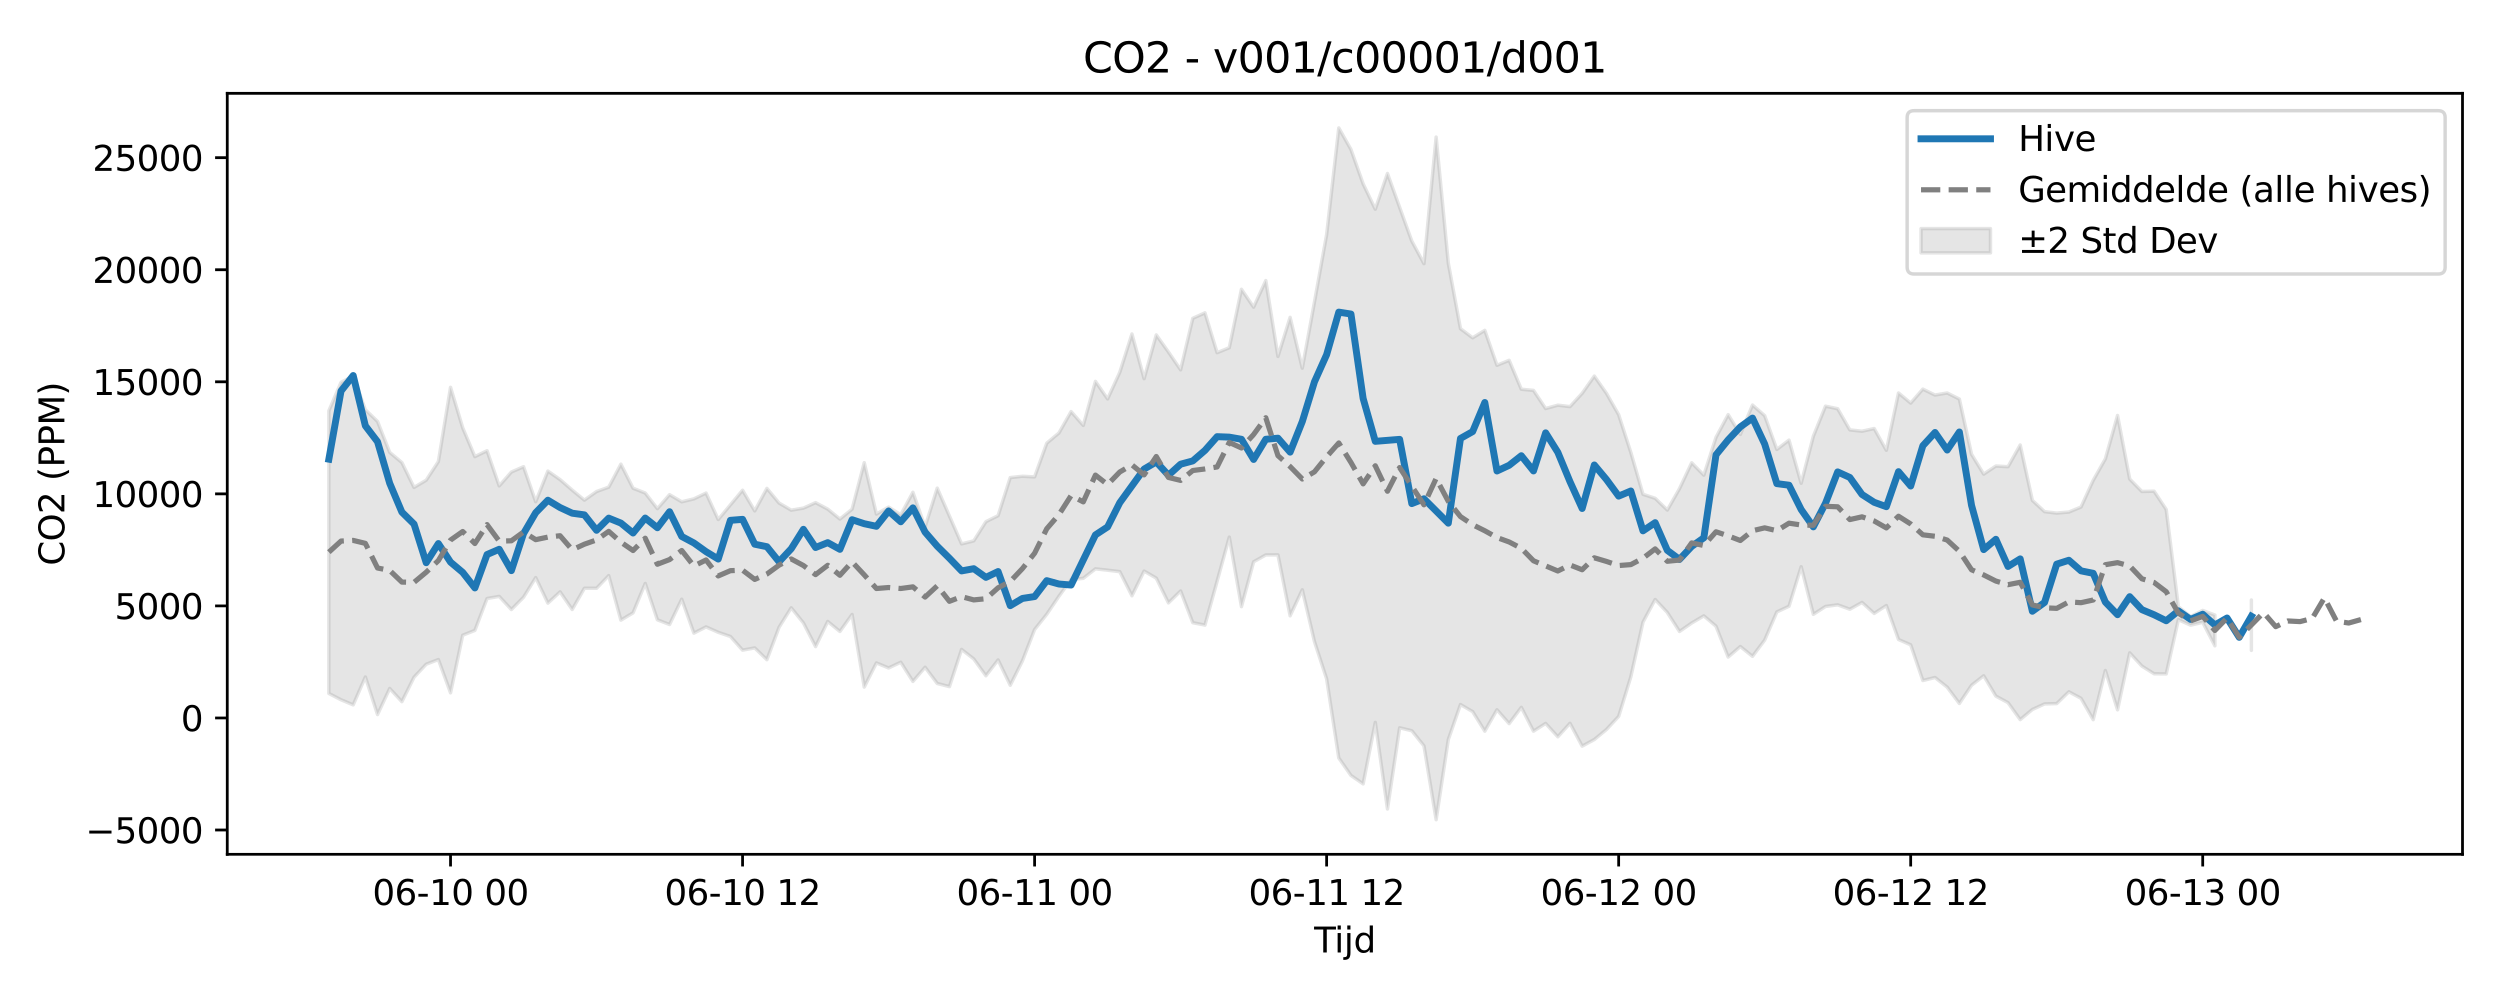 <?xml version="1.0" encoding="utf-8" standalone="no"?>
<!DOCTYPE svg PUBLIC "-//W3C//DTD SVG 1.1//EN"
  "http://www.w3.org/Graphics/SVG/1.1/DTD/svg11.dtd">
<svg xmlns:xlink="http://www.w3.org/1999/xlink" width="720pt" height="288pt" viewBox="0 0 720 288" xmlns="http://www.w3.org/2000/svg" version="1.1">
 <defs>
  <style type="text/css">*{stroke-linejoin: round; stroke-linecap: butt}</style>
 </defs>
 <g id="figure_1">
  <g id="patch_1">
   <path d="M 0 288 
L 720 288 
L 720 0 
L 0 0 
z
" style="fill: #ffffff"/>
  </g>
  <g id="axes_1">
   <g id="patch_2">
    <path d="M 65.45 246.04 
L 709.2 246.04 
L 709.2 26.88 
L 65.45 26.88 
z
" style="fill: #ffffff"/>
   </g>
   <g id="FillBetweenPolyCollection_1">
    <path d="M 94.711 118.321 
L 94.711 199.712 
L 98.216 201.532 
L 101.72 203.007 
L 105.224 194.972 
L 108.729 205.793 
L 112.233 198.281 
L 115.737 202.087 
L 119.242 195.041 
L 122.746 191.295 
L 126.251 189.952 
L 129.755 199.538 
L 133.259 182.949 
L 136.764 181.554 
L 140.268 172.37 
L 143.772 171.768 
L 147.277 175.55 
L 150.781 172.007 
L 154.285 166.345 
L 157.79 173.705 
L 161.294 170.458 
L 164.798 175.539 
L 168.303 169.426 
L 171.807 169.427 
L 175.312 165.769 
L 178.816 178.602 
L 182.32 176.499 
L 185.825 168.034 
L 189.329 178.506 
L 192.833 179.861 
L 196.338 172.575 
L 199.842 182.343 
L 203.346 180.55 
L 206.851 182.107 
L 210.355 183.308 
L 213.859 187.243 
L 217.364 186.605 
L 220.868 189.992 
L 224.372 180.657 
L 227.877 175.047 
L 231.381 179.403 
L 234.886 186.219 
L 238.39 178.983 
L 241.894 181.872 
L 245.399 176.963 
L 248.903 197.88 
L 252.407 190.924 
L 255.912 192.378 
L 259.416 190.724 
L 262.92 196.259 
L 266.425 192.17 
L 269.929 196.847 
L 273.433 197.746 
L 276.938 187.035 
L 280.442 189.777 
L 283.947 194.62 
L 287.451 190.066 
L 290.955 197.362 
L 294.46 190.333 
L 297.964 181.316 
L 301.468 176.911 
L 304.973 171.725 
L 308.477 166.921 
L 311.981 166.563 
L 315.486 163.827 
L 318.99 164.219 
L 322.494 164.636 
L 325.999 171.584 
L 329.503 164.466 
L 333.007 166.502 
L 336.512 173.633 
L 340.016 170.199 
L 343.521 179.334 
L 347.025 180.028 
L 350.529 167.384 
L 354.034 154.684 
L 357.538 174.718 
L 361.042 161.8 
L 364.547 159.821 
L 368.051 159.809 
L 371.555 177.349 
L 375.06 169.858 
L 378.564 184.777 
L 382.068 195.504 
L 385.573 218.304 
L 389.077 223.334 
L 392.582 225.761 
L 396.086 208.043 
L 399.59 232.989 
L 403.095 209.608 
L 406.599 210.454 
L 410.103 214.823 
L 413.608 236.078 
L 417.112 212.995 
L 420.616 202.908 
L 424.121 204.945 
L 427.625 210.579 
L 431.129 204.418 
L 434.634 208.402 
L 438.138 203.719 
L 441.643 210.578 
L 445.147 208.35 
L 448.651 212.199 
L 452.156 208.313 
L 455.66 214.892 
L 459.164 212.985 
L 462.669 210.096 
L 466.173 206.324 
L 469.677 194.924 
L 473.182 179.181 
L 476.686 172.652 
L 480.19 176.4 
L 483.695 181.866 
L 487.199 179.437 
L 490.703 177.366 
L 494.208 180.345 
L 497.712 189.229 
L 501.217 186.201 
L 504.721 189.027 
L 508.225 184.346 
L 511.73 176.244 
L 515.234 174.599 
L 518.738 163.215 
L 522.243 176.932 
L 525.747 174.666 
L 529.251 174.196 
L 532.756 175.462 
L 536.26 173.503 
L 539.764 176.671 
L 543.269 174.393 
L 546.773 184.179 
L 550.278 185.716 
L 553.782 195.992 
L 557.286 195.124 
L 560.791 197.907 
L 564.295 202.598 
L 567.799 197.364 
L 571.304 194.622 
L 574.808 200.478 
L 578.312 202.368 
L 581.817 207.254 
L 585.321 204.337 
L 588.825 202.729 
L 592.33 202.643 
L 595.834 199.234 
L 599.338 201.119 
L 602.843 207.267 
L 606.347 193.108 
L 609.852 204.433 
L 613.356 188.024 
L 616.86 191.831 
L 620.365 194.046 
L 623.869 194.087 
L 627.373 178.45 
L 630.878 180.05 
L 634.382 179.231 
L 637.886 185.994 
L 637.886 177.133 
L 637.886 177.133 
L 634.382 175.798 
L 630.878 177.591 
L 627.373 174.737 
L 623.869 146.723 
L 620.365 141.455 
L 616.86 141.546 
L 613.356 137.97 
L 609.852 119.655 
L 606.347 132.149 
L 602.843 138.339 
L 599.338 146.023 
L 595.834 147.464 
L 592.33 147.772 
L 588.825 147.357 
L 585.321 144.096 
L 581.817 128.15 
L 578.312 134.409 
L 574.808 134.213 
L 571.304 136.552 
L 567.799 130.821 
L 564.295 114.93 
L 560.791 113.176 
L 557.286 113.768 
L 553.782 112.065 
L 550.278 116.086 
L 546.773 113.175 
L 543.269 129.687 
L 539.764 123.415 
L 536.26 124.188 
L 532.756 123.811 
L 529.251 117.717 
L 525.747 116.977 
L 522.243 125.641 
L 518.738 139.179 
L 515.234 126.758 
L 511.73 129.444 
L 508.225 119.703 
L 504.721 116.653 
L 501.217 125.126 
L 497.712 119.417 
L 494.208 125.964 
L 490.703 136.843 
L 487.199 133.28 
L 483.695 140.73 
L 480.19 146.894 
L 476.686 143.509 
L 473.182 142.352 
L 469.677 130.293 
L 466.173 119.434 
L 462.669 113.287 
L 459.164 108.318 
L 455.66 113.274 
L 452.156 117.108 
L 448.651 116.69 
L 445.147 117.659 
L 441.643 112.428 
L 438.138 112.097 
L 434.634 103.768 
L 431.129 105.2 
L 427.625 95.14 
L 424.121 97.288 
L 420.616 94.653 
L 417.112 75.787 
L 413.608 39.48 
L 410.103 75.944 
L 406.599 69.426 
L 403.095 59.718 
L 399.59 49.958 
L 396.086 60.254 
L 392.582 52.946 
L 389.077 43.054 
L 385.573 36.842 
L 382.068 67.576 
L 378.564 86.997 
L 375.06 106.041 
L 371.555 91.394 
L 368.051 102.647 
L 364.547 80.806 
L 361.042 88.457 
L 357.538 83.316 
L 354.034 100.143 
L 350.529 101.575 
L 347.025 90.094 
L 343.521 91.681 
L 340.016 106.512 
L 336.512 101.371 
L 333.007 96.457 
L 329.503 109.057 
L 325.999 96.184 
L 322.494 107.232 
L 318.99 114.893 
L 315.486 109.838 
L 311.981 122.518 
L 308.477 118.536 
L 304.973 124.699 
L 301.468 127.637 
L 297.964 137.344 
L 294.46 137.163 
L 290.955 137.545 
L 287.451 148.506 
L 283.947 150.241 
L 280.442 155.769 
L 276.938 156.637 
L 273.433 148.607 
L 269.929 140.582 
L 266.425 151.738 
L 262.92 141.774 
L 259.416 148.251 
L 255.912 146.035 
L 252.407 148.061 
L 248.903 133.248 
L 245.399 146.654 
L 241.894 149.486 
L 238.39 146.625 
L 234.886 144.759 
L 231.381 146.336 
L 227.877 146.926 
L 224.372 144.878 
L 220.868 140.655 
L 217.364 147.138 
L 213.859 141.188 
L 210.355 145.4 
L 206.851 149.63 
L 203.346 141.996 
L 199.842 143.673 
L 196.338 144.519 
L 192.833 142.46 
L 189.329 146.496 
L 185.825 141.99 
L 182.32 140.603 
L 178.816 133.677 
L 175.312 140.294 
L 171.807 141.564 
L 168.303 144.038 
L 164.798 141.146 
L 161.294 138.115 
L 157.79 135.667 
L 154.285 144.499 
L 150.781 134.41 
L 147.277 135.942 
L 143.772 139.935 
L 140.268 129.81 
L 136.764 131.51 
L 133.259 123.201 
L 129.755 111.543 
L 126.251 132.932 
L 122.746 138.297 
L 119.242 140.377 
L 115.737 133.195 
L 112.233 130.287 
L 108.729 121.374 
L 105.224 118.003 
L 101.72 108.269 
L 98.216 110.123 
L 94.711 118.321 
z
" clip-path="url(#pa54e0eb083)" style="fill: #808080; fill-opacity: 0.2; stroke: #808080; stroke-opacity: 0.2"/>
    <path d="M 648.399 172.791 
L 648.399 187.305 
L 648.399 172.791 
L 648.399 172.791 
z
" clip-path="url(#pa54e0eb083)" style="fill: #808080; fill-opacity: 0.2; stroke: #808080; stroke-opacity: 0.2"/>
   </g>
   <g id="matplotlib.axis_1">
    <g id="xtick_1">
     <g id="line2d_1">
      <defs>
       <path id="m80b4d5fca7" d="M 0 0 
L 0 3.5 
" style="stroke: #000000; stroke-width: 0.8"/>
      </defs>
      <g>
       <use xlink:href="#m80b4d5fca7" x="129.755" y="246.04" style="stroke: #000000; stroke-width: 0.8"/>
      </g>
     </g>
     <g id="text_1">
      <!-- 06-10 00 -->
      <g transform="translate(107.274 260.638) scale(0.1 -0.1)">
       <defs>
        <path id="DejaVuSans-30" d="M 2034 4250 
Q 1547 4250 1301 3770 
Q 1056 3291 1056 2328 
Q 1056 1369 1301 889 
Q 1547 409 2034 409 
Q 2525 409 2770 889 
Q 3016 1369 3016 2328 
Q 3016 3291 2770 3770 
Q 2525 4250 2034 4250 
z
M 2034 4750 
Q 2819 4750 3233 4129 
Q 3647 3509 3647 2328 
Q 3647 1150 3233 529 
Q 2819 -91 2034 -91 
Q 1250 -91 836 529 
Q 422 1150 422 2328 
Q 422 3509 836 4129 
Q 1250 4750 2034 4750 
z
" transform="scale(0.016)"/>
        <path id="DejaVuSans-36" d="M 2113 2584 
Q 1688 2584 1439 2293 
Q 1191 2003 1191 1497 
Q 1191 994 1439 701 
Q 1688 409 2113 409 
Q 2538 409 2786 701 
Q 3034 994 3034 1497 
Q 3034 2003 2786 2293 
Q 2538 2584 2113 2584 
z
M 3366 4563 
L 3366 3988 
Q 3128 4100 2886 4159 
Q 2644 4219 2406 4219 
Q 1781 4219 1451 3797 
Q 1122 3375 1075 2522 
Q 1259 2794 1537 2939 
Q 1816 3084 2150 3084 
Q 2853 3084 3261 2657 
Q 3669 2231 3669 1497 
Q 3669 778 3244 343 
Q 2819 -91 2113 -91 
Q 1303 -91 875 529 
Q 447 1150 447 2328 
Q 447 3434 972 4092 
Q 1497 4750 2381 4750 
Q 2619 4750 2861 4703 
Q 3103 4656 3366 4563 
z
" transform="scale(0.016)"/>
        <path id="DejaVuSans-2d" d="M 313 2009 
L 1997 2009 
L 1997 1497 
L 313 1497 
L 313 2009 
z
" transform="scale(0.016)"/>
        <path id="DejaVuSans-31" d="M 794 531 
L 1825 531 
L 1825 4091 
L 703 3866 
L 703 4441 
L 1819 4666 
L 2450 4666 
L 2450 531 
L 3481 531 
L 3481 0 
L 794 0 
L 794 531 
z
" transform="scale(0.016)"/>
        <path id="DejaVuSans-20" transform="scale(0.016)"/>
       </defs>
       <use xlink:href="#DejaVuSans-30"/>
       <use xlink:href="#DejaVuSans-36" transform="translate(63.623 0)"/>
       <use xlink:href="#DejaVuSans-2d" transform="translate(127.246 0)"/>
       <use xlink:href="#DejaVuSans-31" transform="translate(163.33 0)"/>
       <use xlink:href="#DejaVuSans-30" transform="translate(226.953 0)"/>
       <use xlink:href="#DejaVuSans-20" transform="translate(290.576 0)"/>
       <use xlink:href="#DejaVuSans-30" transform="translate(322.363 0)"/>
       <use xlink:href="#DejaVuSans-30" transform="translate(385.986 0)"/>
      </g>
     </g>
    </g>
    <g id="xtick_2">
     <g id="line2d_2">
      <g>
       <use xlink:href="#m80b4d5fca7" x="213.859" y="246.04" style="stroke: #000000; stroke-width: 0.8"/>
      </g>
     </g>
     <g id="text_2">
      <!-- 06-10 12 -->
      <g transform="translate(191.379 260.638) scale(0.1 -0.1)">
       <defs>
        <path id="DejaVuSans-32" d="M 1228 531 
L 3431 531 
L 3431 0 
L 469 0 
L 469 531 
Q 828 903 1448 1529 
Q 2069 2156 2228 2338 
Q 2531 2678 2651 2914 
Q 2772 3150 2772 3378 
Q 2772 3750 2511 3984 
Q 2250 4219 1831 4219 
Q 1534 4219 1204 4116 
Q 875 4013 500 3803 
L 500 4441 
Q 881 4594 1212 4672 
Q 1544 4750 1819 4750 
Q 2544 4750 2975 4387 
Q 3406 4025 3406 3419 
Q 3406 3131 3298 2873 
Q 3191 2616 2906 2266 
Q 2828 2175 2409 1742 
Q 1991 1309 1228 531 
z
" transform="scale(0.016)"/>
       </defs>
       <use xlink:href="#DejaVuSans-30"/>
       <use xlink:href="#DejaVuSans-36" transform="translate(63.623 0)"/>
       <use xlink:href="#DejaVuSans-2d" transform="translate(127.246 0)"/>
       <use xlink:href="#DejaVuSans-31" transform="translate(163.33 0)"/>
       <use xlink:href="#DejaVuSans-30" transform="translate(226.953 0)"/>
       <use xlink:href="#DejaVuSans-20" transform="translate(290.576 0)"/>
       <use xlink:href="#DejaVuSans-31" transform="translate(322.363 0)"/>
       <use xlink:href="#DejaVuSans-32" transform="translate(385.986 0)"/>
      </g>
     </g>
    </g>
    <g id="xtick_3">
     <g id="line2d_3">
      <g>
       <use xlink:href="#m80b4d5fca7" x="297.964" y="246.04" style="stroke: #000000; stroke-width: 0.8"/>
      </g>
     </g>
     <g id="text_3">
      <!-- 06-11 00 -->
      <g transform="translate(275.483 260.638) scale(0.1 -0.1)">
       <use xlink:href="#DejaVuSans-30"/>
       <use xlink:href="#DejaVuSans-36" transform="translate(63.623 0)"/>
       <use xlink:href="#DejaVuSans-2d" transform="translate(127.246 0)"/>
       <use xlink:href="#DejaVuSans-31" transform="translate(163.33 0)"/>
       <use xlink:href="#DejaVuSans-31" transform="translate(226.953 0)"/>
       <use xlink:href="#DejaVuSans-20" transform="translate(290.576 0)"/>
       <use xlink:href="#DejaVuSans-30" transform="translate(322.363 0)"/>
       <use xlink:href="#DejaVuSans-30" transform="translate(385.986 0)"/>
      </g>
     </g>
    </g>
    <g id="xtick_4">
     <g id="line2d_4">
      <g>
       <use xlink:href="#m80b4d5fca7" x="382.068" y="246.04" style="stroke: #000000; stroke-width: 0.8"/>
      </g>
     </g>
     <g id="text_4">
      <!-- 06-11 12 -->
      <g transform="translate(359.588 260.638) scale(0.1 -0.1)">
       <use xlink:href="#DejaVuSans-30"/>
       <use xlink:href="#DejaVuSans-36" transform="translate(63.623 0)"/>
       <use xlink:href="#DejaVuSans-2d" transform="translate(127.246 0)"/>
       <use xlink:href="#DejaVuSans-31" transform="translate(163.33 0)"/>
       <use xlink:href="#DejaVuSans-31" transform="translate(226.953 0)"/>
       <use xlink:href="#DejaVuSans-20" transform="translate(290.576 0)"/>
       <use xlink:href="#DejaVuSans-31" transform="translate(322.363 0)"/>
       <use xlink:href="#DejaVuSans-32" transform="translate(385.986 0)"/>
      </g>
     </g>
    </g>
    <g id="xtick_5">
     <g id="line2d_5">
      <g>
       <use xlink:href="#m80b4d5fca7" x="466.173" y="246.04" style="stroke: #000000; stroke-width: 0.8"/>
      </g>
     </g>
     <g id="text_5">
      <!-- 06-12 00 -->
      <g transform="translate(443.693 260.638) scale(0.1 -0.1)">
       <use xlink:href="#DejaVuSans-30"/>
       <use xlink:href="#DejaVuSans-36" transform="translate(63.623 0)"/>
       <use xlink:href="#DejaVuSans-2d" transform="translate(127.246 0)"/>
       <use xlink:href="#DejaVuSans-31" transform="translate(163.33 0)"/>
       <use xlink:href="#DejaVuSans-32" transform="translate(226.953 0)"/>
       <use xlink:href="#DejaVuSans-20" transform="translate(290.576 0)"/>
       <use xlink:href="#DejaVuSans-30" transform="translate(322.363 0)"/>
       <use xlink:href="#DejaVuSans-30" transform="translate(385.986 0)"/>
      </g>
     </g>
    </g>
    <g id="xtick_6">
     <g id="line2d_6">
      <g>
       <use xlink:href="#m80b4d5fca7" x="550.278" y="246.04" style="stroke: #000000; stroke-width: 0.8"/>
      </g>
     </g>
     <g id="text_6">
      <!-- 06-12 12 -->
      <g transform="translate(527.797 260.638) scale(0.1 -0.1)">
       <use xlink:href="#DejaVuSans-30"/>
       <use xlink:href="#DejaVuSans-36" transform="translate(63.623 0)"/>
       <use xlink:href="#DejaVuSans-2d" transform="translate(127.246 0)"/>
       <use xlink:href="#DejaVuSans-31" transform="translate(163.33 0)"/>
       <use xlink:href="#DejaVuSans-32" transform="translate(226.953 0)"/>
       <use xlink:href="#DejaVuSans-20" transform="translate(290.576 0)"/>
       <use xlink:href="#DejaVuSans-31" transform="translate(322.363 0)"/>
       <use xlink:href="#DejaVuSans-32" transform="translate(385.986 0)"/>
      </g>
     </g>
    </g>
    <g id="xtick_7">
     <g id="line2d_7">
      <g>
       <use xlink:href="#m80b4d5fca7" x="634.382" y="246.04" style="stroke: #000000; stroke-width: 0.8"/>
      </g>
     </g>
     <g id="text_7">
      <!-- 06-13 00 -->
      <g transform="translate(611.902 260.638) scale(0.1 -0.1)">
       <defs>
        <path id="DejaVuSans-33" d="M 2597 2516 
Q 3050 2419 3304 2112 
Q 3559 1806 3559 1356 
Q 3559 666 3084 287 
Q 2609 -91 1734 -91 
Q 1441 -91 1130 -33 
Q 819 25 488 141 
L 488 750 
Q 750 597 1062 519 
Q 1375 441 1716 441 
Q 2309 441 2620 675 
Q 2931 909 2931 1356 
Q 2931 1769 2642 2001 
Q 2353 2234 1838 2234 
L 1294 2234 
L 1294 2753 
L 1863 2753 
Q 2328 2753 2575 2939 
Q 2822 3125 2822 3475 
Q 2822 3834 2567 4026 
Q 2313 4219 1838 4219 
Q 1578 4219 1281 4162 
Q 984 4106 628 3988 
L 628 4550 
Q 988 4650 1302 4700 
Q 1616 4750 1894 4750 
Q 2613 4750 3031 4423 
Q 3450 4097 3450 3541 
Q 3450 3153 3228 2886 
Q 3006 2619 2597 2516 
z
" transform="scale(0.016)"/>
       </defs>
       <use xlink:href="#DejaVuSans-30"/>
       <use xlink:href="#DejaVuSans-36" transform="translate(63.623 0)"/>
       <use xlink:href="#DejaVuSans-2d" transform="translate(127.246 0)"/>
       <use xlink:href="#DejaVuSans-31" transform="translate(163.33 0)"/>
       <use xlink:href="#DejaVuSans-33" transform="translate(226.953 0)"/>
       <use xlink:href="#DejaVuSans-20" transform="translate(290.576 0)"/>
       <use xlink:href="#DejaVuSans-30" transform="translate(322.363 0)"/>
       <use xlink:href="#DejaVuSans-30" transform="translate(385.986 0)"/>
      </g>
     </g>
    </g>
    <g id="text_8">
     <!-- Tijd -->
     <g transform="translate(378.475 274.317) scale(0.1 -0.1)">
      <defs>
       <path id="DejaVuSans-54" d="M -19 4666 
L 3928 4666 
L 3928 4134 
L 2272 4134 
L 2272 0 
L 1638 0 
L 1638 4134 
L -19 4134 
L -19 4666 
z
" transform="scale(0.016)"/>
       <path id="DejaVuSans-69" d="M 603 3500 
L 1178 3500 
L 1178 0 
L 603 0 
L 603 3500 
z
M 603 4863 
L 1178 4863 
L 1178 4134 
L 603 4134 
L 603 4863 
z
" transform="scale(0.016)"/>
       <path id="DejaVuSans-6a" d="M 603 3500 
L 1178 3500 
L 1178 -63 
Q 1178 -731 923 -1031 
Q 669 -1331 103 -1331 
L -116 -1331 
L -116 -844 
L 38 -844 
Q 366 -844 484 -692 
Q 603 -541 603 -63 
L 603 3500 
z
M 603 4863 
L 1178 4863 
L 1178 4134 
L 603 4134 
L 603 4863 
z
" transform="scale(0.016)"/>
       <path id="DejaVuSans-64" d="M 2906 2969 
L 2906 4863 
L 3481 4863 
L 3481 0 
L 2906 0 
L 2906 525 
Q 2725 213 2448 61 
Q 2172 -91 1784 -91 
Q 1150 -91 751 415 
Q 353 922 353 1747 
Q 353 2572 751 3078 
Q 1150 3584 1784 3584 
Q 2172 3584 2448 3432 
Q 2725 3281 2906 2969 
z
M 947 1747 
Q 947 1113 1208 752 
Q 1469 391 1925 391 
Q 2381 391 2643 752 
Q 2906 1113 2906 1747 
Q 2906 2381 2643 2742 
Q 2381 3103 1925 3103 
Q 1469 3103 1208 2742 
Q 947 2381 947 1747 
z
" transform="scale(0.016)"/>
      </defs>
      <use xlink:href="#DejaVuSans-54"/>
      <use xlink:href="#DejaVuSans-69" transform="translate(57.959 0)"/>
      <use xlink:href="#DejaVuSans-6a" transform="translate(85.742 0)"/>
      <use xlink:href="#DejaVuSans-64" transform="translate(113.525 0)"/>
     </g>
    </g>
   </g>
   <g id="matplotlib.axis_2">
    <g id="ytick_1">
     <g id="line2d_8">
      <defs>
       <path id="mec6fd18b56" d="M 0 0 
L -3.5 0 
" style="stroke: #000000; stroke-width: 0.8"/>
      </defs>
      <g>
       <use xlink:href="#mec6fd18b56" x="65.45" y="239.047" style="stroke: #000000; stroke-width: 0.8"/>
      </g>
     </g>
     <g id="text_9">
      <!-- −5000 -->
      <g transform="translate(24.62 242.846) scale(0.1 -0.1)">
       <defs>
        <path id="DejaVuSans-2212" d="M 678 2272 
L 4684 2272 
L 4684 1741 
L 678 1741 
L 678 2272 
z
" transform="scale(0.016)"/>
        <path id="DejaVuSans-35" d="M 691 4666 
L 3169 4666 
L 3169 4134 
L 1269 4134 
L 1269 2991 
Q 1406 3038 1543 3061 
Q 1681 3084 1819 3084 
Q 2600 3084 3056 2656 
Q 3513 2228 3513 1497 
Q 3513 744 3044 326 
Q 2575 -91 1722 -91 
Q 1428 -91 1123 -41 
Q 819 9 494 109 
L 494 744 
Q 775 591 1075 516 
Q 1375 441 1709 441 
Q 2250 441 2565 725 
Q 2881 1009 2881 1497 
Q 2881 1984 2565 2268 
Q 2250 2553 1709 2553 
Q 1456 2553 1204 2497 
Q 953 2441 691 2322 
L 691 4666 
z
" transform="scale(0.016)"/>
       </defs>
       <use xlink:href="#DejaVuSans-2212"/>
       <use xlink:href="#DejaVuSans-35" transform="translate(83.789 0)"/>
       <use xlink:href="#DejaVuSans-30" transform="translate(147.412 0)"/>
       <use xlink:href="#DejaVuSans-30" transform="translate(211.035 0)"/>
       <use xlink:href="#DejaVuSans-30" transform="translate(274.658 0)"/>
      </g>
     </g>
    </g>
    <g id="ytick_2">
     <g id="line2d_9">
      <g>
       <use xlink:href="#mec6fd18b56" x="65.45" y="206.774" style="stroke: #000000; stroke-width: 0.8"/>
      </g>
     </g>
     <g id="text_10">
      <!-- 0 -->
      <g transform="translate(52.087 210.573) scale(0.1 -0.1)">
       <use xlink:href="#DejaVuSans-30"/>
      </g>
     </g>
    </g>
    <g id="ytick_3">
     <g id="line2d_10">
      <g>
       <use xlink:href="#mec6fd18b56" x="65.45" y="174.5" style="stroke: #000000; stroke-width: 0.8"/>
      </g>
     </g>
     <g id="text_11">
      <!-- 5000 -->
      <g transform="translate(33 178.299) scale(0.1 -0.1)">
       <use xlink:href="#DejaVuSans-35"/>
       <use xlink:href="#DejaVuSans-30" transform="translate(63.623 0)"/>
       <use xlink:href="#DejaVuSans-30" transform="translate(127.246 0)"/>
       <use xlink:href="#DejaVuSans-30" transform="translate(190.869 0)"/>
      </g>
     </g>
    </g>
    <g id="ytick_4">
     <g id="line2d_11">
      <g>
       <use xlink:href="#mec6fd18b56" x="65.45" y="142.227" style="stroke: #000000; stroke-width: 0.8"/>
      </g>
     </g>
     <g id="text_12">
      <!-- 10000 -->
      <g transform="translate(26.637 146.026) scale(0.1 -0.1)">
       <use xlink:href="#DejaVuSans-31"/>
       <use xlink:href="#DejaVuSans-30" transform="translate(63.623 0)"/>
       <use xlink:href="#DejaVuSans-30" transform="translate(127.246 0)"/>
       <use xlink:href="#DejaVuSans-30" transform="translate(190.869 0)"/>
       <use xlink:href="#DejaVuSans-30" transform="translate(254.492 0)"/>
      </g>
     </g>
    </g>
    <g id="ytick_5">
     <g id="line2d_12">
      <g>
       <use xlink:href="#mec6fd18b56" x="65.45" y="109.953" style="stroke: #000000; stroke-width: 0.8"/>
      </g>
     </g>
     <g id="text_13">
      <!-- 15000 -->
      <g transform="translate(26.637 113.752) scale(0.1 -0.1)">
       <use xlink:href="#DejaVuSans-31"/>
       <use xlink:href="#DejaVuSans-35" transform="translate(63.623 0)"/>
       <use xlink:href="#DejaVuSans-30" transform="translate(127.246 0)"/>
       <use xlink:href="#DejaVuSans-30" transform="translate(190.869 0)"/>
       <use xlink:href="#DejaVuSans-30" transform="translate(254.492 0)"/>
      </g>
     </g>
    </g>
    <g id="ytick_6">
     <g id="line2d_13">
      <g>
       <use xlink:href="#mec6fd18b56" x="65.45" y="77.679" style="stroke: #000000; stroke-width: 0.8"/>
      </g>
     </g>
     <g id="text_14">
      <!-- 20000 -->
      <g transform="translate(26.637 81.479) scale(0.1 -0.1)">
       <use xlink:href="#DejaVuSans-32"/>
       <use xlink:href="#DejaVuSans-30" transform="translate(63.623 0)"/>
       <use xlink:href="#DejaVuSans-30" transform="translate(127.246 0)"/>
       <use xlink:href="#DejaVuSans-30" transform="translate(190.869 0)"/>
       <use xlink:href="#DejaVuSans-30" transform="translate(254.492 0)"/>
      </g>
     </g>
    </g>
    <g id="ytick_7">
     <g id="line2d_14">
      <g>
       <use xlink:href="#mec6fd18b56" x="65.45" y="45.406" style="stroke: #000000; stroke-width: 0.8"/>
      </g>
     </g>
     <g id="text_15">
      <!-- 25000 -->
      <g transform="translate(26.637 49.205) scale(0.1 -0.1)">
       <use xlink:href="#DejaVuSans-32"/>
       <use xlink:href="#DejaVuSans-35" transform="translate(63.623 0)"/>
       <use xlink:href="#DejaVuSans-30" transform="translate(127.246 0)"/>
       <use xlink:href="#DejaVuSans-30" transform="translate(190.869 0)"/>
       <use xlink:href="#DejaVuSans-30" transform="translate(254.492 0)"/>
      </g>
     </g>
    </g>
    <g id="text_16">
     <!-- CO2 (PPM) -->
     <g transform="translate(18.541 162.903) rotate(-90) scale(0.1 -0.1)">
      <defs>
       <path id="DejaVuSans-43" d="M 4122 4306 
L 4122 3641 
Q 3803 3938 3442 4084 
Q 3081 4231 2675 4231 
Q 1875 4231 1450 3742 
Q 1025 3253 1025 2328 
Q 1025 1406 1450 917 
Q 1875 428 2675 428 
Q 3081 428 3442 575 
Q 3803 722 4122 1019 
L 4122 359 
Q 3791 134 3420 21 
Q 3050 -91 2638 -91 
Q 1578 -91 968 557 
Q 359 1206 359 2328 
Q 359 3453 968 4101 
Q 1578 4750 2638 4750 
Q 3056 4750 3426 4639 
Q 3797 4528 4122 4306 
z
" transform="scale(0.016)"/>
       <path id="DejaVuSans-4f" d="M 2522 4238 
Q 1834 4238 1429 3725 
Q 1025 3213 1025 2328 
Q 1025 1447 1429 934 
Q 1834 422 2522 422 
Q 3209 422 3611 934 
Q 4013 1447 4013 2328 
Q 4013 3213 3611 3725 
Q 3209 4238 2522 4238 
z
M 2522 4750 
Q 3503 4750 4090 4092 
Q 4678 3434 4678 2328 
Q 4678 1225 4090 567 
Q 3503 -91 2522 -91 
Q 1538 -91 948 565 
Q 359 1222 359 2328 
Q 359 3434 948 4092 
Q 1538 4750 2522 4750 
z
" transform="scale(0.016)"/>
       <path id="DejaVuSans-28" d="M 1984 4856 
Q 1566 4138 1362 3434 
Q 1159 2731 1159 2009 
Q 1159 1288 1364 580 
Q 1569 -128 1984 -844 
L 1484 -844 
Q 1016 -109 783 600 
Q 550 1309 550 2009 
Q 550 2706 781 3412 
Q 1013 4119 1484 4856 
L 1984 4856 
z
" transform="scale(0.016)"/>
       <path id="DejaVuSans-50" d="M 1259 4147 
L 1259 2394 
L 2053 2394 
Q 2494 2394 2734 2622 
Q 2975 2850 2975 3272 
Q 2975 3691 2734 3919 
Q 2494 4147 2053 4147 
L 1259 4147 
z
M 628 4666 
L 2053 4666 
Q 2838 4666 3239 4311 
Q 3641 3956 3641 3272 
Q 3641 2581 3239 2228 
Q 2838 1875 2053 1875 
L 1259 1875 
L 1259 0 
L 628 0 
L 628 4666 
z
" transform="scale(0.016)"/>
       <path id="DejaVuSans-4d" d="M 628 4666 
L 1569 4666 
L 2759 1491 
L 3956 4666 
L 4897 4666 
L 4897 0 
L 4281 0 
L 4281 4097 
L 3078 897 
L 2444 897 
L 1241 4097 
L 1241 0 
L 628 0 
L 628 4666 
z
" transform="scale(0.016)"/>
       <path id="DejaVuSans-29" d="M 513 4856 
L 1013 4856 
Q 1481 4119 1714 3412 
Q 1947 2706 1947 2009 
Q 1947 1309 1714 600 
Q 1481 -109 1013 -844 
L 513 -844 
Q 928 -128 1133 580 
Q 1338 1288 1338 2009 
Q 1338 2731 1133 3434 
Q 928 4138 513 4856 
z
" transform="scale(0.016)"/>
      </defs>
      <use xlink:href="#DejaVuSans-43"/>
      <use xlink:href="#DejaVuSans-4f" transform="translate(69.824 0)"/>
      <use xlink:href="#DejaVuSans-32" transform="translate(148.535 0)"/>
      <use xlink:href="#DejaVuSans-20" transform="translate(212.158 0)"/>
      <use xlink:href="#DejaVuSans-28" transform="translate(243.945 0)"/>
      <use xlink:href="#DejaVuSans-50" transform="translate(282.959 0)"/>
      <use xlink:href="#DejaVuSans-50" transform="translate(343.262 0)"/>
      <use xlink:href="#DejaVuSans-4d" transform="translate(403.564 0)"/>
      <use xlink:href="#DejaVuSans-29" transform="translate(489.844 0)"/>
     </g>
    </g>
   </g>
   <g id="line2d_15">
    <path d="M 94.711 132.241 
L 98.216 112.619 
L 101.72 108.159 
L 105.224 122.632 
L 108.729 127.221 
L 112.233 139.178 
L 115.737 147.481 
L 119.242 150.94 
L 122.746 162.058 
L 126.251 156.545 
L 129.755 161.896 
L 133.259 164.846 
L 136.764 169.321 
L 140.268 159.708 
L 143.772 158.193 
L 147.277 164.34 
L 150.781 153.654 
L 154.285 147.655 
L 157.79 144.062 
L 161.294 146.17 
L 164.798 147.801 
L 168.303 148.283 
L 171.807 152.724 
L 175.312 149.221 
L 178.816 150.648 
L 182.32 153.507 
L 185.825 149.2 
L 189.329 151.99 
L 192.833 147.382 
L 196.338 154.501 
L 199.842 156.373 
L 203.346 158.878 
L 206.851 161.008 
L 210.355 149.858 
L 213.859 149.572 
L 217.364 156.732 
L 220.868 157.449 
L 224.372 161.789 
L 227.877 158.034 
L 231.381 152.446 
L 234.886 157.683 
L 238.39 156.281 
L 241.894 158.208 
L 245.399 149.677 
L 248.903 150.829 
L 252.407 151.575 
L 255.912 147.169 
L 259.416 150.271 
L 262.92 146.267 
L 266.425 153.243 
L 269.929 157.305 
L 273.433 160.775 
L 276.938 164.422 
L 280.442 163.783 
L 283.947 166.279 
L 287.451 164.603 
L 290.955 174.429 
L 294.46 172.349 
L 297.964 171.811 
L 301.468 167.228 
L 304.973 168.196 
L 308.477 168.489 
L 315.486 154.052 
L 318.99 151.749 
L 322.494 144.783 
L 329.503 135.092 
L 333.007 133.039 
L 336.512 136.867 
L 340.016 133.687 
L 343.521 132.745 
L 347.025 129.717 
L 350.529 125.758 
L 354.034 125.894 
L 357.538 126.511 
L 361.042 132.319 
L 364.547 126.511 
L 368.051 126.195 
L 371.555 130.212 
L 375.06 121.402 
L 378.564 109.962 
L 382.068 102.143 
L 385.573 89.892 
L 389.077 90.444 
L 392.582 114.755 
L 396.086 127.105 
L 403.095 126.535 
L 406.599 145.034 
L 410.103 143.653 
L 417.112 150.669 
L 420.616 126.277 
L 424.121 124.295 
L 427.625 115.924 
L 431.129 135.643 
L 434.634 134.01 
L 438.138 131.249 
L 441.643 135.628 
L 445.147 124.661 
L 448.651 130.26 
L 452.156 138.722 
L 455.66 146.444 
L 459.164 133.913 
L 462.669 138.108 
L 466.173 142.881 
L 469.677 141.405 
L 473.182 152.879 
L 476.686 150.527 
L 480.19 158.501 
L 483.695 161.107 
L 487.199 157.374 
L 490.703 154.893 
L 494.208 130.978 
L 497.712 126.679 
L 501.217 122.946 
L 504.721 120.41 
L 508.225 127.884 
L 511.73 139.285 
L 515.234 139.735 
L 518.738 146.749 
L 522.243 151.734 
L 525.747 144.931 
L 529.251 135.91 
L 532.756 137.512 
L 536.26 142.407 
L 539.764 144.662 
L 543.269 145.925 
L 546.773 135.841 
L 550.278 139.972 
L 553.782 128.37 
L 557.286 124.558 
L 560.791 129.61 
L 564.295 124.414 
L 567.799 145.525 
L 571.304 158.282 
L 574.808 155.319 
L 578.312 163.138 
L 581.817 160.96 
L 585.321 176.041 
L 588.825 173.513 
L 592.33 162.475 
L 595.834 161.352 
L 599.338 164.405 
L 602.843 165.113 
L 606.347 173.405 
L 609.852 177.03 
L 613.356 171.845 
L 616.86 175.578 
L 620.365 177.048 
L 623.869 178.777 
L 627.373 175.937 
L 630.878 178.386 
L 634.382 176.908 
L 637.886 179.997 
L 641.391 177.99 
L 644.895 183.543 
L 648.399 177.482 
L 648.399 177.482 
" clip-path="url(#pa54e0eb083)" style="fill: none; stroke: #1f77b4; stroke-width: 2; stroke-linecap: square"/>
   </g>
   <g id="line2d_16">
    <path d="M 94.711 159.017 
L 98.216 155.828 
L 101.72 155.638 
L 105.224 156.487 
L 108.729 163.583 
L 112.233 164.284 
L 115.737 167.641 
L 119.242 167.709 
L 122.746 164.796 
L 126.251 161.442 
L 129.755 155.541 
L 133.259 153.075 
L 136.764 156.532 
L 140.268 151.09 
L 143.772 155.851 
L 147.277 155.746 
L 150.781 153.209 
L 154.285 155.422 
L 157.79 154.686 
L 161.294 154.287 
L 164.798 158.343 
L 168.303 156.732 
L 171.807 155.496 
L 175.312 153.032 
L 178.816 156.14 
L 182.32 158.551 
L 185.825 155.012 
L 189.329 162.501 
L 192.833 161.161 
L 196.338 158.547 
L 199.842 163.008 
L 203.346 161.273 
L 206.851 165.869 
L 210.355 164.354 
L 213.859 164.215 
L 217.364 166.871 
L 220.868 165.324 
L 224.372 162.768 
L 227.877 160.986 
L 231.381 162.87 
L 234.886 165.489 
L 238.39 162.804 
L 241.894 165.679 
L 245.399 161.809 
L 248.903 165.564 
L 252.407 169.493 
L 255.912 169.206 
L 259.416 169.488 
L 262.92 169.016 
L 266.425 171.954 
L 269.929 168.715 
L 273.433 173.177 
L 276.938 171.836 
L 280.442 172.773 
L 283.947 172.431 
L 287.451 169.286 
L 290.955 167.453 
L 294.46 163.748 
L 297.964 159.33 
L 301.468 152.274 
L 304.973 148.212 
L 308.477 142.729 
L 311.981 144.54 
L 315.486 136.833 
L 318.99 139.556 
L 322.494 135.934 
L 325.999 133.884 
L 329.503 136.761 
L 333.007 131.479 
L 336.512 137.502 
L 340.016 138.356 
L 343.521 135.508 
L 347.025 135.061 
L 350.529 134.479 
L 354.034 127.414 
L 357.538 129.017 
L 361.042 125.129 
L 364.547 120.314 
L 368.051 131.228 
L 371.555 134.372 
L 375.06 137.95 
L 378.564 135.887 
L 382.068 131.54 
L 385.573 127.573 
L 389.077 133.194 
L 392.582 139.353 
L 396.086 134.149 
L 399.59 141.473 
L 403.095 134.663 
L 410.103 145.384 
L 413.608 137.779 
L 417.112 144.391 
L 420.616 148.78 
L 424.121 151.116 
L 427.625 152.86 
L 431.129 154.809 
L 434.634 156.085 
L 438.138 157.908 
L 441.643 161.503 
L 448.651 164.445 
L 452.156 162.711 
L 455.66 164.083 
L 459.164 160.652 
L 462.669 161.692 
L 466.173 162.879 
L 469.677 162.608 
L 473.182 160.767 
L 476.686 158.081 
L 480.19 161.647 
L 483.695 161.298 
L 487.199 156.359 
L 490.703 157.105 
L 494.208 153.155 
L 497.712 154.323 
L 501.217 155.664 
L 504.721 152.84 
L 508.225 152.024 
L 511.73 152.844 
L 515.234 150.679 
L 518.738 151.197 
L 522.243 151.286 
L 525.747 145.822 
L 529.251 145.956 
L 532.756 149.637 
L 536.26 148.846 
L 539.764 150.043 
L 543.269 152.04 
L 546.773 148.677 
L 550.278 150.901 
L 553.782 154.028 
L 557.286 154.446 
L 560.791 155.541 
L 564.295 158.764 
L 567.799 164.092 
L 571.304 165.587 
L 574.808 167.345 
L 578.312 168.388 
L 581.817 167.702 
L 585.321 174.217 
L 588.825 175.043 
L 592.33 175.207 
L 595.834 173.349 
L 599.338 173.571 
L 602.843 172.803 
L 606.347 162.629 
L 609.852 162.044 
L 613.356 162.997 
L 616.86 166.689 
L 620.365 167.751 
L 623.869 170.405 
L 627.373 176.594 
L 630.878 178.82 
L 634.382 177.514 
L 637.886 181.564 
L 641.391 177.99 
L 644.895 183.543 
L 651.904 176.424 
L 655.408 180.474 
L 658.913 178.838 
L 662.417 179.021 
L 665.921 178.115 
L 669.426 172.183 
L 672.93 178.915 
L 676.434 179.428 
L 679.939 178.437 
L 679.939 178.437 
" clip-path="url(#pa54e0eb083)" style="fill: none; stroke-dasharray: 5.55,2.4; stroke-dashoffset: 0; stroke: #808080; stroke-width: 1.5"/>
   </g>
   <g id="patch_3">
    <path d="M 65.45 246.04 
L 65.45 26.88 
" style="fill: none; stroke: #000000; stroke-width: 0.8; stroke-linejoin: miter; stroke-linecap: square"/>
   </g>
   <g id="patch_4">
    <path d="M 709.2 246.04 
L 709.2 26.88 
" style="fill: none; stroke: #000000; stroke-width: 0.8; stroke-linejoin: miter; stroke-linecap: square"/>
   </g>
   <g id="patch_5">
    <path d="M 65.45 246.04 
L 709.2 246.04 
" style="fill: none; stroke: #000000; stroke-width: 0.8; stroke-linejoin: miter; stroke-linecap: square"/>
   </g>
   <g id="patch_6">
    <path d="M 65.45 26.88 
L 709.2 26.88 
" style="fill: none; stroke: #000000; stroke-width: 0.8; stroke-linejoin: miter; stroke-linecap: square"/>
   </g>
   <g id="text_17">
    <!-- CO2 - v001/c00001/d001 -->
    <g transform="translate(311.922 20.88) scale(0.12 -0.12)">
     <defs>
      <path id="DejaVuSans-76" d="M 191 3500 
L 800 3500 
L 1894 563 
L 2988 3500 
L 3597 3500 
L 2284 0 
L 1503 0 
L 191 3500 
z
" transform="scale(0.016)"/>
      <path id="DejaVuSans-2f" d="M 1625 4666 
L 2156 4666 
L 531 -594 
L 0 -594 
L 1625 4666 
z
" transform="scale(0.016)"/>
      <path id="DejaVuSans-63" d="M 3122 3366 
L 3122 2828 
Q 2878 2963 2633 3030 
Q 2388 3097 2138 3097 
Q 1578 3097 1268 2742 
Q 959 2388 959 1747 
Q 959 1106 1268 751 
Q 1578 397 2138 397 
Q 2388 397 2633 464 
Q 2878 531 3122 666 
L 3122 134 
Q 2881 22 2623 -34 
Q 2366 -91 2075 -91 
Q 1284 -91 818 406 
Q 353 903 353 1747 
Q 353 2603 823 3093 
Q 1294 3584 2113 3584 
Q 2378 3584 2631 3529 
Q 2884 3475 3122 3366 
z
" transform="scale(0.016)"/>
     </defs>
     <use xlink:href="#DejaVuSans-43"/>
     <use xlink:href="#DejaVuSans-4f" transform="translate(69.824 0)"/>
     <use xlink:href="#DejaVuSans-32" transform="translate(148.535 0)"/>
     <use xlink:href="#DejaVuSans-20" transform="translate(212.158 0)"/>
     <use xlink:href="#DejaVuSans-2d" transform="translate(243.945 0)"/>
     <use xlink:href="#DejaVuSans-20" transform="translate(280.029 0)"/>
     <use xlink:href="#DejaVuSans-76" transform="translate(311.816 0)"/>
     <use xlink:href="#DejaVuSans-30" transform="translate(370.996 0)"/>
     <use xlink:href="#DejaVuSans-30" transform="translate(434.619 0)"/>
     <use xlink:href="#DejaVuSans-31" transform="translate(498.242 0)"/>
     <use xlink:href="#DejaVuSans-2f" transform="translate(561.865 0)"/>
     <use xlink:href="#DejaVuSans-63" transform="translate(595.557 0)"/>
     <use xlink:href="#DejaVuSans-30" transform="translate(650.537 0)"/>
     <use xlink:href="#DejaVuSans-30" transform="translate(714.16 0)"/>
     <use xlink:href="#DejaVuSans-30" transform="translate(777.783 0)"/>
     <use xlink:href="#DejaVuSans-30" transform="translate(841.406 0)"/>
     <use xlink:href="#DejaVuSans-31" transform="translate(905.029 0)"/>
     <use xlink:href="#DejaVuSans-2f" transform="translate(968.652 0)"/>
     <use xlink:href="#DejaVuSans-64" transform="translate(1002.344 0)"/>
     <use xlink:href="#DejaVuSans-30" transform="translate(1065.82 0)"/>
     <use xlink:href="#DejaVuSans-30" transform="translate(1129.443 0)"/>
     <use xlink:href="#DejaVuSans-31" transform="translate(1193.066 0)"/>
    </g>
   </g>
   <g id="legend_1">
    <g id="patch_7">
     <path d="M 551.256 78.914 
L 702.2 78.914 
Q 704.2 78.914 704.2 76.914 
L 704.2 33.88 
Q 704.2 31.88 702.2 31.88 
L 551.256 31.88 
Q 549.256 31.88 549.256 33.88 
L 549.256 76.914 
Q 549.256 78.914 551.256 78.914 
z
" style="fill: #ffffff; opacity: 0.8; stroke: #cccccc; stroke-linejoin: miter"/>
    </g>
    <g id="line2d_17">
     <path d="M 553.256 39.978 
L 563.256 39.978 
L 573.256 39.978 
" style="fill: none; stroke: #1f77b4; stroke-width: 2; stroke-linecap: square"/>
    </g>
    <g id="text_18">
     <!-- Hive -->
     <g transform="translate(581.256 43.478) scale(0.1 -0.1)">
      <defs>
       <path id="DejaVuSans-48" d="M 628 4666 
L 1259 4666 
L 1259 2753 
L 3553 2753 
L 3553 4666 
L 4184 4666 
L 4184 0 
L 3553 0 
L 3553 2222 
L 1259 2222 
L 1259 0 
L 628 0 
L 628 4666 
z
" transform="scale(0.016)"/>
       <path id="DejaVuSans-65" d="M 3597 1894 
L 3597 1613 
L 953 1613 
Q 991 1019 1311 708 
Q 1631 397 2203 397 
Q 2534 397 2845 478 
Q 3156 559 3463 722 
L 3463 178 
Q 3153 47 2828 -22 
Q 2503 -91 2169 -91 
Q 1331 -91 842 396 
Q 353 884 353 1716 
Q 353 2575 817 3079 
Q 1281 3584 2069 3584 
Q 2775 3584 3186 3129 
Q 3597 2675 3597 1894 
z
M 3022 2063 
Q 3016 2534 2758 2815 
Q 2500 3097 2075 3097 
Q 1594 3097 1305 2825 
Q 1016 2553 972 2059 
L 3022 2063 
z
" transform="scale(0.016)"/>
      </defs>
      <use xlink:href="#DejaVuSans-48"/>
      <use xlink:href="#DejaVuSans-69" transform="translate(75.195 0)"/>
      <use xlink:href="#DejaVuSans-76" transform="translate(102.979 0)"/>
      <use xlink:href="#DejaVuSans-65" transform="translate(162.158 0)"/>
     </g>
    </g>
    <g id="line2d_18">
     <path d="M 553.256 54.657 
L 563.256 54.657 
L 573.256 54.657 
" style="fill: none; stroke-dasharray: 5.55,2.4; stroke-dashoffset: 0; stroke: #808080; stroke-width: 1.5"/>
    </g>
    <g id="text_19">
     <!-- Gemiddelde (alle hives) -->
     <g transform="translate(581.256 58.157) scale(0.1 -0.1)">
      <defs>
       <path id="DejaVuSans-47" d="M 3809 666 
L 3809 1919 
L 2778 1919 
L 2778 2438 
L 4434 2438 
L 4434 434 
Q 4069 175 3628 42 
Q 3188 -91 2688 -91 
Q 1594 -91 976 548 
Q 359 1188 359 2328 
Q 359 3472 976 4111 
Q 1594 4750 2688 4750 
Q 3144 4750 3555 4637 
Q 3966 4525 4313 4306 
L 4313 3634 
Q 3963 3931 3569 4081 
Q 3175 4231 2741 4231 
Q 1884 4231 1454 3753 
Q 1025 3275 1025 2328 
Q 1025 1384 1454 906 
Q 1884 428 2741 428 
Q 3075 428 3337 486 
Q 3600 544 3809 666 
z
" transform="scale(0.016)"/>
       <path id="DejaVuSans-6d" d="M 3328 2828 
Q 3544 3216 3844 3400 
Q 4144 3584 4550 3584 
Q 5097 3584 5394 3201 
Q 5691 2819 5691 2113 
L 5691 0 
L 5113 0 
L 5113 2094 
Q 5113 2597 4934 2840 
Q 4756 3084 4391 3084 
Q 3944 3084 3684 2787 
Q 3425 2491 3425 1978 
L 3425 0 
L 2847 0 
L 2847 2094 
Q 2847 2600 2669 2842 
Q 2491 3084 2119 3084 
Q 1678 3084 1418 2786 
Q 1159 2488 1159 1978 
L 1159 0 
L 581 0 
L 581 3500 
L 1159 3500 
L 1159 2956 
Q 1356 3278 1631 3431 
Q 1906 3584 2284 3584 
Q 2666 3584 2933 3390 
Q 3200 3197 3328 2828 
z
" transform="scale(0.016)"/>
       <path id="DejaVuSans-6c" d="M 603 4863 
L 1178 4863 
L 1178 0 
L 603 0 
L 603 4863 
z
" transform="scale(0.016)"/>
       <path id="DejaVuSans-61" d="M 2194 1759 
Q 1497 1759 1228 1600 
Q 959 1441 959 1056 
Q 959 750 1161 570 
Q 1363 391 1709 391 
Q 2188 391 2477 730 
Q 2766 1069 2766 1631 
L 2766 1759 
L 2194 1759 
z
M 3341 1997 
L 3341 0 
L 2766 0 
L 2766 531 
Q 2569 213 2275 61 
Q 1981 -91 1556 -91 
Q 1019 -91 701 211 
Q 384 513 384 1019 
Q 384 1609 779 1909 
Q 1175 2209 1959 2209 
L 2766 2209 
L 2766 2266 
Q 2766 2663 2505 2880 
Q 2244 3097 1772 3097 
Q 1472 3097 1187 3025 
Q 903 2953 641 2809 
L 641 3341 
Q 956 3463 1253 3523 
Q 1550 3584 1831 3584 
Q 2591 3584 2966 3190 
Q 3341 2797 3341 1997 
z
" transform="scale(0.016)"/>
       <path id="DejaVuSans-68" d="M 3513 2113 
L 3513 0 
L 2938 0 
L 2938 2094 
Q 2938 2591 2744 2837 
Q 2550 3084 2163 3084 
Q 1697 3084 1428 2787 
Q 1159 2491 1159 1978 
L 1159 0 
L 581 0 
L 581 4863 
L 1159 4863 
L 1159 2956 
Q 1366 3272 1645 3428 
Q 1925 3584 2291 3584 
Q 2894 3584 3203 3211 
Q 3513 2838 3513 2113 
z
" transform="scale(0.016)"/>
       <path id="DejaVuSans-73" d="M 2834 3397 
L 2834 2853 
Q 2591 2978 2328 3040 
Q 2066 3103 1784 3103 
Q 1356 3103 1142 2972 
Q 928 2841 928 2578 
Q 928 2378 1081 2264 
Q 1234 2150 1697 2047 
L 1894 2003 
Q 2506 1872 2764 1633 
Q 3022 1394 3022 966 
Q 3022 478 2636 193 
Q 2250 -91 1575 -91 
Q 1294 -91 989 -36 
Q 684 19 347 128 
L 347 722 
Q 666 556 975 473 
Q 1284 391 1588 391 
Q 1994 391 2212 530 
Q 2431 669 2431 922 
Q 2431 1156 2273 1281 
Q 2116 1406 1581 1522 
L 1381 1569 
Q 847 1681 609 1914 
Q 372 2147 372 2553 
Q 372 3047 722 3315 
Q 1072 3584 1716 3584 
Q 2034 3584 2315 3537 
Q 2597 3491 2834 3397 
z
" transform="scale(0.016)"/>
      </defs>
      <use xlink:href="#DejaVuSans-47"/>
      <use xlink:href="#DejaVuSans-65" transform="translate(77.49 0)"/>
      <use xlink:href="#DejaVuSans-6d" transform="translate(139.014 0)"/>
      <use xlink:href="#DejaVuSans-69" transform="translate(236.426 0)"/>
      <use xlink:href="#DejaVuSans-64" transform="translate(264.209 0)"/>
      <use xlink:href="#DejaVuSans-64" transform="translate(327.686 0)"/>
      <use xlink:href="#DejaVuSans-65" transform="translate(391.162 0)"/>
      <use xlink:href="#DejaVuSans-6c" transform="translate(452.686 0)"/>
      <use xlink:href="#DejaVuSans-64" transform="translate(480.469 0)"/>
      <use xlink:href="#DejaVuSans-65" transform="translate(543.945 0)"/>
      <use xlink:href="#DejaVuSans-20" transform="translate(605.469 0)"/>
      <use xlink:href="#DejaVuSans-28" transform="translate(637.256 0)"/>
      <use xlink:href="#DejaVuSans-61" transform="translate(676.27 0)"/>
      <use xlink:href="#DejaVuSans-6c" transform="translate(737.549 0)"/>
      <use xlink:href="#DejaVuSans-6c" transform="translate(765.332 0)"/>
      <use xlink:href="#DejaVuSans-65" transform="translate(793.115 0)"/>
      <use xlink:href="#DejaVuSans-20" transform="translate(854.639 0)"/>
      <use xlink:href="#DejaVuSans-68" transform="translate(886.426 0)"/>
      <use xlink:href="#DejaVuSans-69" transform="translate(949.805 0)"/>
      <use xlink:href="#DejaVuSans-76" transform="translate(977.588 0)"/>
      <use xlink:href="#DejaVuSans-65" transform="translate(1036.768 0)"/>
      <use xlink:href="#DejaVuSans-73" transform="translate(1098.291 0)"/>
      <use xlink:href="#DejaVuSans-29" transform="translate(1150.391 0)"/>
     </g>
    </g>
    <g id="patch_8">
     <path d="M 553.256 72.835 
L 573.256 72.835 
L 573.256 65.835 
L 553.256 65.835 
z
" style="fill: #808080; fill-opacity: 0.2; stroke: #808080; stroke-opacity: 0.2; stroke-linejoin: miter"/>
    </g>
    <g id="text_20">
     <!-- ±2 Std Dev -->
     <g transform="translate(581.256 72.835) scale(0.1 -0.1)">
      <defs>
       <path id="DejaVuSans-b1" d="M 2944 4013 
L 2944 2803 
L 4684 2803 
L 4684 2272 
L 2944 2272 
L 2944 1063 
L 2419 1063 
L 2419 2272 
L 678 2272 
L 678 2803 
L 2419 2803 
L 2419 4013 
L 2944 4013 
z
M 678 531 
L 4684 531 
L 4684 0 
L 678 0 
L 678 531 
z
" transform="scale(0.016)"/>
       <path id="DejaVuSans-53" d="M 3425 4513 
L 3425 3897 
Q 3066 4069 2747 4153 
Q 2428 4238 2131 4238 
Q 1616 4238 1336 4038 
Q 1056 3838 1056 3469 
Q 1056 3159 1242 3001 
Q 1428 2844 1947 2747 
L 2328 2669 
Q 3034 2534 3370 2195 
Q 3706 1856 3706 1288 
Q 3706 609 3251 259 
Q 2797 -91 1919 -91 
Q 1588 -91 1214 -16 
Q 841 59 441 206 
L 441 856 
Q 825 641 1194 531 
Q 1563 422 1919 422 
Q 2459 422 2753 634 
Q 3047 847 3047 1241 
Q 3047 1584 2836 1778 
Q 2625 1972 2144 2069 
L 1759 2144 
Q 1053 2284 737 2584 
Q 422 2884 422 3419 
Q 422 4038 858 4394 
Q 1294 4750 2059 4750 
Q 2388 4750 2728 4690 
Q 3069 4631 3425 4513 
z
" transform="scale(0.016)"/>
       <path id="DejaVuSans-74" d="M 1172 4494 
L 1172 3500 
L 2356 3500 
L 2356 3053 
L 1172 3053 
L 1172 1153 
Q 1172 725 1289 603 
Q 1406 481 1766 481 
L 2356 481 
L 2356 0 
L 1766 0 
Q 1100 0 847 248 
Q 594 497 594 1153 
L 594 3053 
L 172 3053 
L 172 3500 
L 594 3500 
L 594 4494 
L 1172 4494 
z
" transform="scale(0.016)"/>
       <path id="DejaVuSans-44" d="M 1259 4147 
L 1259 519 
L 2022 519 
Q 2988 519 3436 956 
Q 3884 1394 3884 2338 
Q 3884 3275 3436 3711 
Q 2988 4147 2022 4147 
L 1259 4147 
z
M 628 4666 
L 1925 4666 
Q 3281 4666 3915 4102 
Q 4550 3538 4550 2338 
Q 4550 1131 3912 565 
Q 3275 0 1925 0 
L 628 0 
L 628 4666 
z
" transform="scale(0.016)"/>
      </defs>
      <use xlink:href="#DejaVuSans-b1"/>
      <use xlink:href="#DejaVuSans-32" transform="translate(83.789 0)"/>
      <use xlink:href="#DejaVuSans-20" transform="translate(147.412 0)"/>
      <use xlink:href="#DejaVuSans-53" transform="translate(179.199 0)"/>
      <use xlink:href="#DejaVuSans-74" transform="translate(242.676 0)"/>
      <use xlink:href="#DejaVuSans-64" transform="translate(281.885 0)"/>
      <use xlink:href="#DejaVuSans-20" transform="translate(345.361 0)"/>
      <use xlink:href="#DejaVuSans-44" transform="translate(377.148 0)"/>
      <use xlink:href="#DejaVuSans-65" transform="translate(454.15 0)"/>
      <use xlink:href="#DejaVuSans-76" transform="translate(515.674 0)"/>
     </g>
    </g>
   </g>
  </g>
 </g>
 <defs>
  <clipPath id="pa54e0eb083">
   <rect x="65.45" y="26.88" width="643.75" height="219.16"/>
  </clipPath>
 </defs>
</svg>
